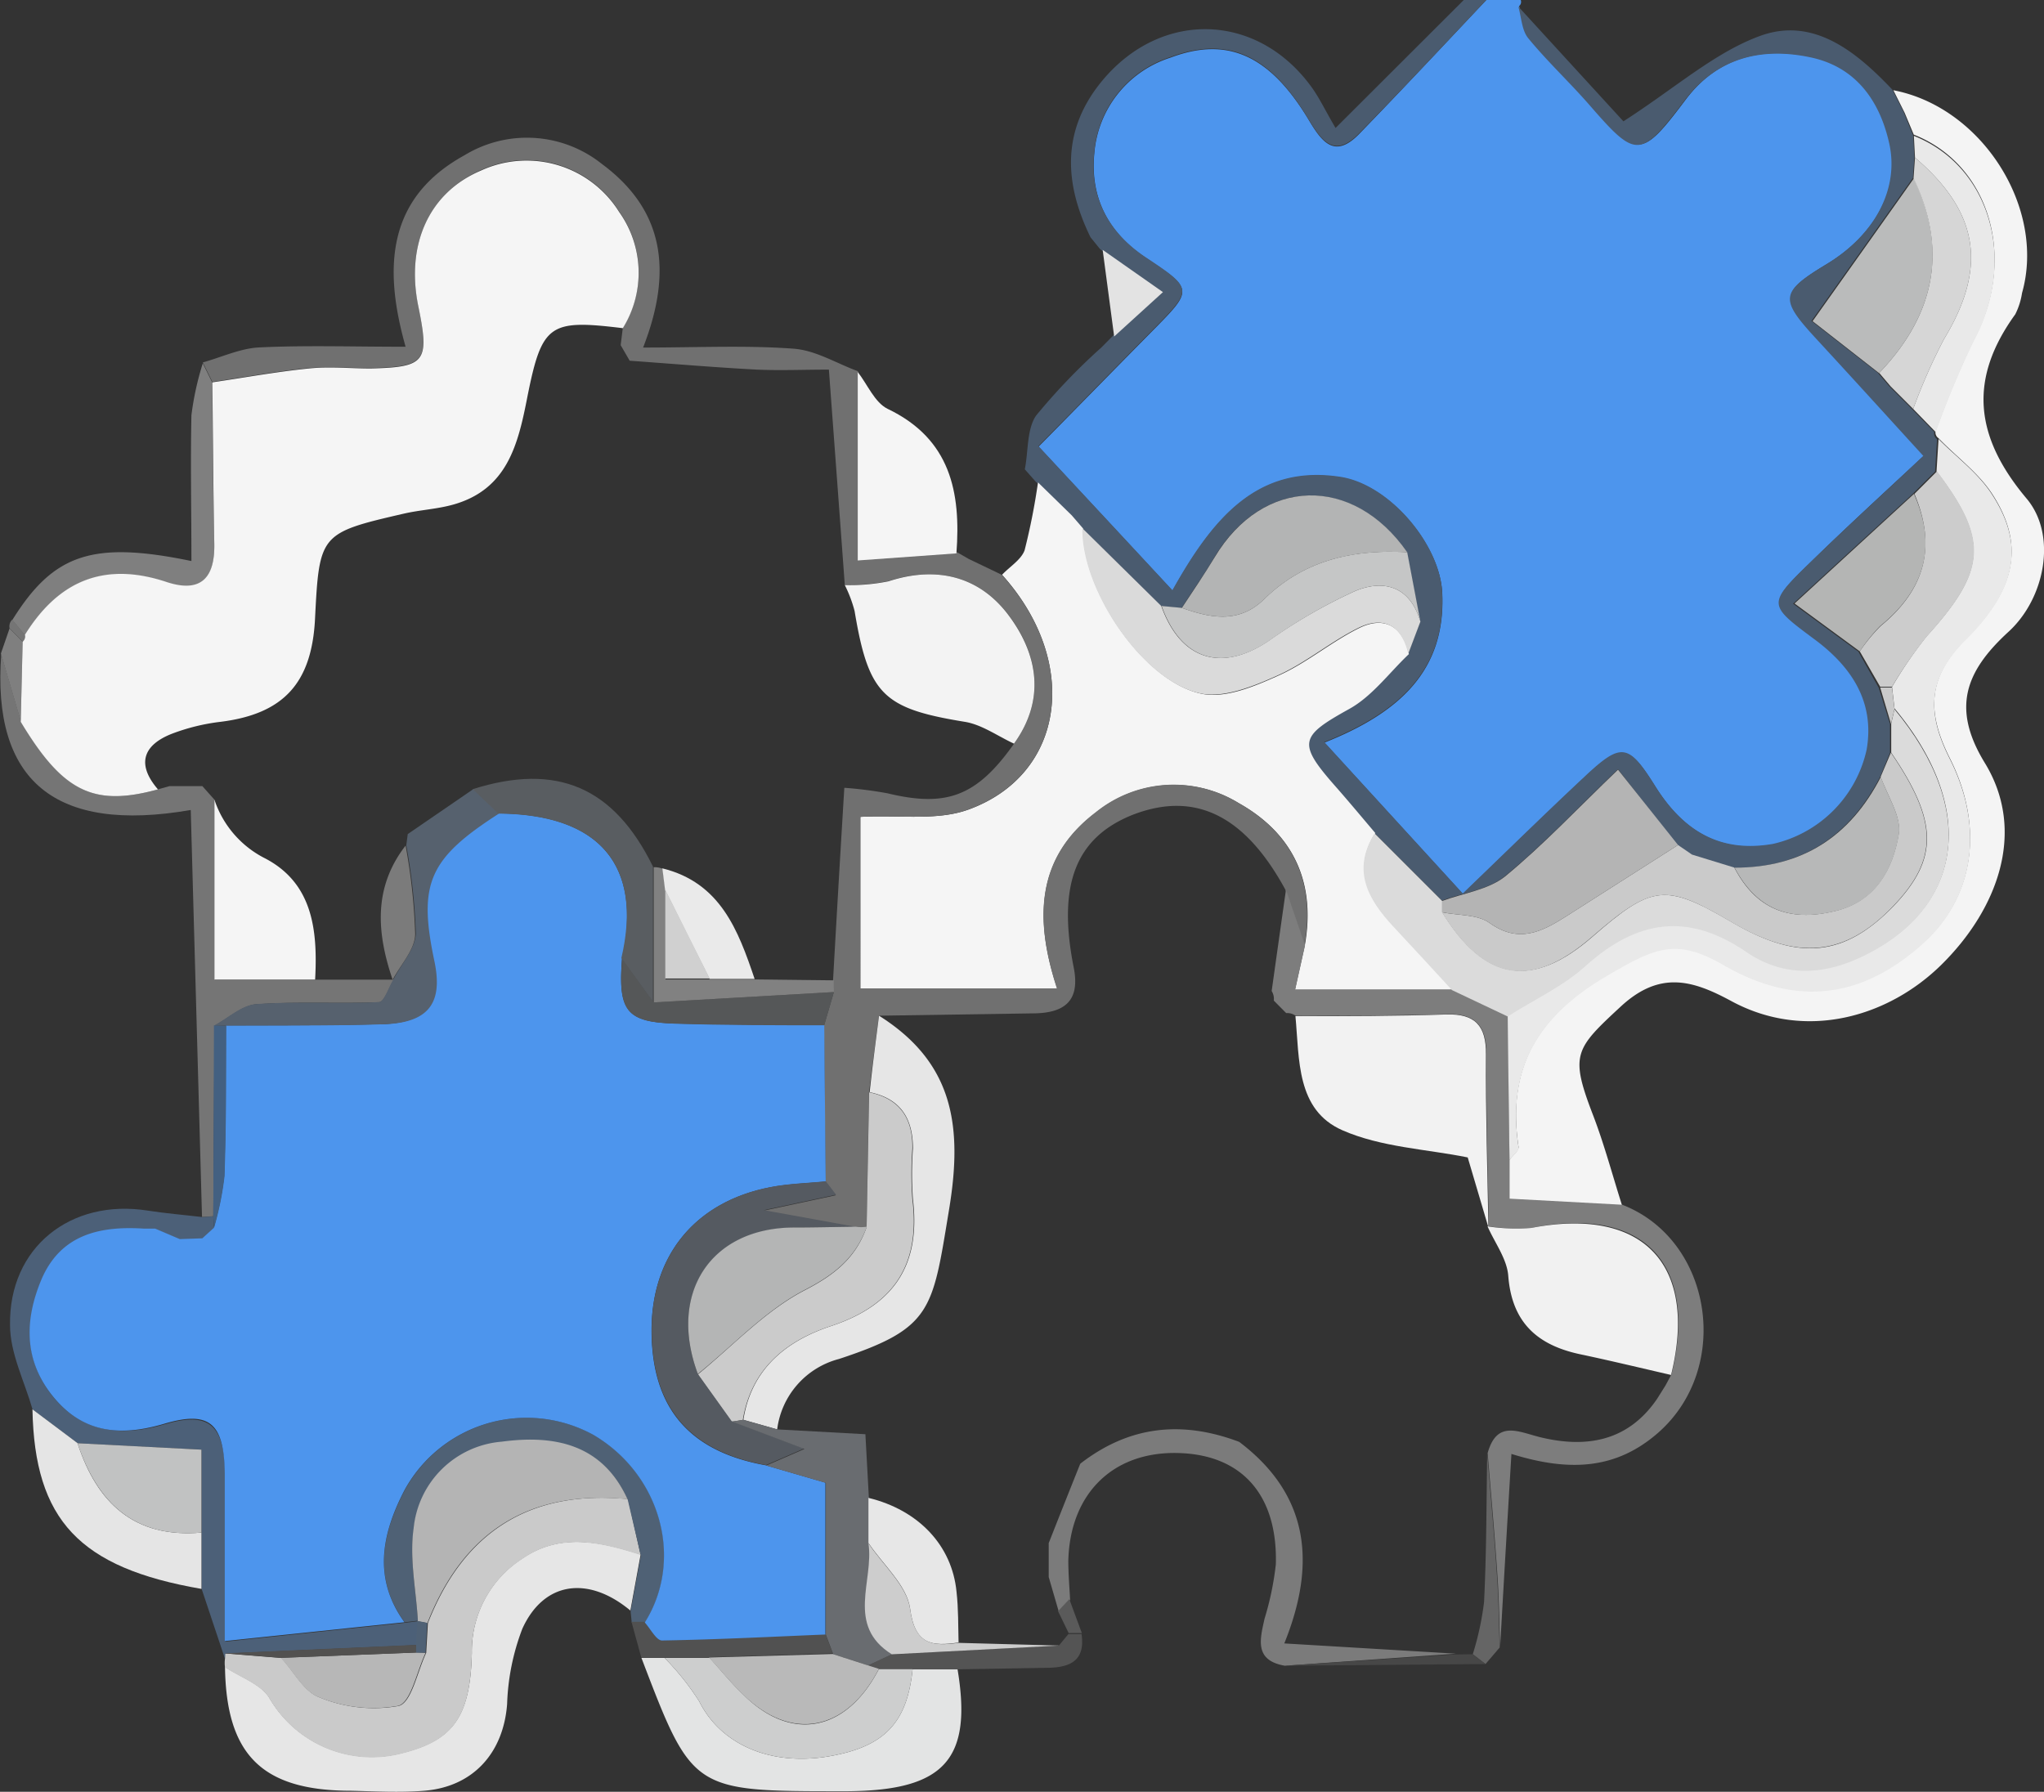 <svg id="Слой_1" data-name="Слой 1" xmlns="http://www.w3.org/2000/svg" viewBox="0 0 181.42 159.05"><rect x="0" y="0" width="181.42" height="159.05" fill="#333333" stroke="none"/><defs><style>.cls-1{fill:#4d95ed;}.cls-2{fill:#4a5b6f;}.cls-3{fill:#f5f5f5;}.cls-4{fill:#707070;}.cls-5{fill:#f4f4f4;}.cls-6{fill:#e6e6e6;}.cls-7{fill:#7d7d7d;}.cls-8{fill:#cacaca;}.cls-9{fill:#e3e4e4;}.cls-10{fill:#4c6078;}.cls-11{fill:#757575;}.cls-12{fill:#7b7b7b;}.cls-13{fill:#4f6175;}.cls-14{fill:#e5e5e5;}.cls-15{fill:#7f7f7f;}.cls-16{fill:#e3e3e3;}.cls-17{fill:#515151;}.cls-18{fill:#545454;}.cls-19{fill:#656565;}.cls-20{fill:#474747;}.cls-21{fill:#5a5a5a;}.cls-22{fill:#e9e9e9;}.cls-23{fill:#dbdbdb;}.cls-24{fill:#dadada;}.cls-25{fill:#b4b4b4;}.cls-26{fill:#b3b4b4;}.cls-27{fill:#babbbb;}.cls-28{fill:#c5c6c6;}.cls-29{fill:#b7b8b8;}.cls-30{fill:#b4b5b4;}.cls-31{fill:#ccc;}.cls-32{fill:#d6d6d6;}.cls-33{fill:#f3f3f3;}.cls-34{fill:#cbcbcb;}.cls-35{fill:#555a61;}.cls-36{fill:#b4b5b5;}.cls-37{fill:#555758;}.cls-38{fill:#818181;}.cls-39{fill:#f2f2f2;}.cls-40{fill:#f1f1f1;}.cls-41{fill:#b7b7b7;}.cls-42{fill:#525150;}.cls-43{fill:#cdcece;}.cls-44{fill:#c1c2c2;}.cls-45{fill:#436081;}.cls-46{fill:#56616e;}.cls-47{fill:#6d6d6d;}.cls-48{fill:#696c70;}.cls-49{fill:#b9b9b9;}.cls-50{fill:#cdcdcd;}.cls-51{fill:#595d61;}.cls-52{fill:#eaeaea;}.cls-53{fill:#d0d0d0;}.cls-54{fill:#e7e7e7;}</style></defs><title>adv-3</title><path class="cls-1" d="M-62.65,287a.48.48,0,0,1-.13.58c.28.95.3,2.1.88,2.81,1.68,2.05,3.64,3.87,5.39,5.88,4.21,4.84,4.56,4.88,8.53-.4,2.88-3.82,6.84-4.69,11.13-3.78,4,.84,6.13,3.82,7,7.67.88,4-1.3,8.11-5.6,10.71-4.1,2.48-4.16,3.05-.89,6.6,3.14,3.39,6.24,6.82,9.51,10.4-3.51,3.27-6.82,6.29-10,9.41-3.86,3.75-3.82,3.78.34,6.87,3.28,2.43,5.36,5.55,4.63,9.78A11,11,0,0,1-40.24,362c-4.39.77-7.79-.9-10.43-5.11-2.4-3.82-3-3.93-6.31-.84-3.5,3.27-6.92,6.63-10.79,10.35l-12.29-13.44c6.69-2.66,10.78-6.42,10.46-13.28-.2-4.26-4.65-9.57-9-10.26-7.47-1.17-11.43,3.8-14.94,10.06-4.19-4.52-8.07-8.68-11.89-12.79,3.62-3.67,6.87-7,10.14-10.31,3.57-3.61,3.59-3.65-.57-6.42-3.36-2.22-5-5.36-4.62-9.3a9.73,9.73,0,0,1,6.75-8.5c5-1.89,8.77-.29,12.24,5.46,1.19,2,2.31,3.56,4.5,1.33C-73.16,295-69.42,291-65.65,287Z" transform="translate(197.61 -287.04)"/><path class="cls-2" d="M-65.65,287C-69.42,291-73.16,295-77,298.9c-2.19,2.23-3.31.64-4.5-1.33-3.47-5.75-7.21-7.35-12.24-5.46a9.73,9.73,0,0,0-6.75,8.5c-.42,3.94,1.26,7.08,4.62,9.3,4.16,2.77,4.14,2.81.57,6.42-3.27,3.31-6.52,6.64-10.14,10.31,3.82,4.11,7.7,8.27,11.89,12.79,3.51-6.26,7.47-11.23,14.94-10.06,4.36.69,8.81,6,9,10.26.32,6.86-3.77,10.62-10.46,13.28l12.29,13.44c3.87-3.72,7.29-7.08,10.79-10.35,3.29-3.09,3.91-3,6.31.84,2.64,4.21,6,5.88,10.43,5.11a11,11,0,0,0,8.32-8.38c.73-4.23-1.35-7.35-4.63-9.78-4.16-3.09-4.2-3.12-.34-6.87,3.22-3.12,6.53-6.14,10-9.41-3.27-3.58-6.37-7-9.51-10.4-3.27-3.55-3.21-4.12.89-6.6,4.3-2.6,6.48-6.67,5.6-10.71-.85-3.85-3-6.83-7-7.67-4.29-.91-8.25,0-11.13,3.78-4,5.28-4.32,5.24-8.53.4-1.75-2-3.71-3.83-5.39-5.88-.58-.71-.6-1.86-.88-2.81l9.33,10.19c4.66-3,8.11-6.12,12.15-7.59,4.72-1.71,8.53,1.41,11.73,4.79l1,2,.84,2.07,0,0,.1,1.93-.13,1.83-9,12.69,5.9,4.61,0,0,1,1.18,2,2,2,2.06a.61.61,0,0,0,.25.64l-.18,2.88-2,2-10.6,9.73,5.79,4.25,1.81,3.21,1,3.2v2.58l-.89,2.15c-2.72,5.28-7,8.07-13,8.06l-3.75-1.15-1.24-.85h0L-54,355.32c-3.59,3.44-6.64,6.7-10.05,9.5-1.47,1.2-3.7,1.47-5.58,2.16l-6-6c-1.18-1.39-2.35-2.8-3.55-4.16-3.39-3.82-3.14-4.43,1.22-6.85,2.05-1.13,3.56-3.22,5.31-4.88l1.08-2.86-1.17-6.16c-4.81-6.9-12.81-6.69-17.08.43-.92,1.54-1.94,3-2.92,4.51l-1.83-.17-7-6.9,0,0-1-1.16-3-2.93,0,.07-1.08-1.22c.32-1.61.17-3.56,1-4.77a55.08,55.08,0,0,1,5.8-6.05l.9-.91.07-.07,4.33-3.94-5.35-3.75-.11-.11-.81-1c-2.38-4.86-2.56-9.58,1.07-13.93,5.28-6.32,13.85-6,18.62.7.66.93,1.16,2,2.06,3.53L-67.65,287Z" transform="translate(197.61 -287.04)"/><path class="cls-3" d="M-105.48,329.86l3,2.93,1,1.16,0,0c-.11,5.45,5.4,13.65,10.56,14.68,2.08.42,4.65-.66,6.76-1.61,2.52-1.12,4.7-3,7.19-4.23,2.22-1.09,3.85-.2,4.41,2.31-1.75,1.66-3.26,3.75-5.31,4.88-4.36,2.42-4.61,3-1.22,6.85,1.2,1.36,2.37,2.77,3.55,4.16-2.05,3.28-.6,5.85,1.66,8.27,1.75,1.87,3.48,3.76,5.21,5.64h-14l.87-3.92c1-5.58-1-9.92-5.85-12.64a11,11,0,0,0-12.69.83c-5.3,4-5.47,9.48-3.43,15.63h-17.47V359.55c3.47-.18,6.8.36,9.57-.64,8.64-3.12,9.94-13.14,3-20.85.68-.72,1.69-1.33,2-2.17A57.57,57.57,0,0,0-105.48,329.86Z" transform="translate(197.61 -287.04)"/><path class="cls-4" d="M-108.7,338.06c7,7.71,5.65,17.73-3,20.85-2.77,1-6.1.46-9.57.64v15.23h17.47c-2-6.15-1.87-11.6,3.43-15.63a11,11,0,0,1,12.69-.83c4.84,2.72,6.85,7.06,5.85,12.64-.56-1.65-1.13-3.29-1.69-4.94-3.58-6.59-8-8.78-13.51-6.67-5.07,2-6.75,6.17-5.28,13.57.57,2.87-.71,4-3.4,4.07l-13.89.21c-.29,2.26-.59,4.52-.88,6.79l-.21,12a3.29,3.29,0,0,1-1,0l-8.16-1.48,6.42-1.37-.91-1.19q-.06-6.94-.13-13.89l.86-2.95-.06-1.08q.48-8.52,1-17.06a35,35,0,0,1,3.84.49c5.26,1.27,7.93.25,11.22-4.4,2.84-3.94,2.11-8-.49-11.44s-6.38-4.36-10.65-3a17,17,0,0,1-3.88.33c-.45-6.18-.91-12.35-1.41-19.1-2.18,0-4.29.09-6.39,0-3.77-.2-7.53-.52-11.29-.79l-.8-1.38.19-1.55a9.3,9.3,0,0,0-.33-10.32,9.68,9.68,0,0,0-12.26-3.67c-4.57,2-6.68,6.55-5.57,12,1,5,.67,5.45-4.22,5.57-1.83,0-3.68-.15-5.49,0-2.87.29-5.71.81-8.56,1.23l-.85-1.73c1.67-.46,3.33-1.25,5-1.33,4.13-.2,8.27-.06,13-.06-2-7.06-1.63-13.23,5.23-17a10.65,10.65,0,0,1,12.2.78c5.4,4,6.36,9.35,3.65,16.29,4.87,0,9.12-.21,13.33.1,2,.14,3.83,1.31,5.74,2v16.73l8.76-.63,0-.05,1.08.62Z" transform="translate(197.61 -287.04)"/><path class="cls-5" d="M-28.56,297.05l-1-2c7.87,1.5,13.56,10.46,11.42,18a6.25,6.25,0,0,1-.6,1.89c-4.16,5.75-3.62,10.85,1,16.35,2.72,3.22,1.67,8.84-1.6,11.83-3.83,3.51-5.07,6.78-2.11,11.63,3.73,6.08,1.15,13-3.85,17.93-4.68,4.61-12,6.8-18.61,3.24-3.46-1.88-6.38-2.75-9.86.48-4.07,3.77-4.51,4.26-2.44,9.64,1,2.61,1.72,5.33,2.57,8l-10-.54V390c.28-.39.86-.83.81-1.17-1.06-7,1.7-11.66,7.87-15.26,4.28-2.5,6.11-3.38,10.37-.91,6.35,3.69,12.21,3,17.72-2,4.42-4,5.43-10.15,2.31-16.34-2-4-2.05-7.11,1.44-10.58,4.62-4.6,5.12-8.51,2.36-12.81-1.22-1.9-3.18-3.32-4.8-5a.61.61,0,0,1-.25-.64,84.6,84.6,0,0,1,3.38-8.09c3.86-7.13,1.49-15.52-5.32-18.21l0,0Z" transform="translate(197.61 -287.04)"/><path class="cls-6" d="M-141.66,430c-3.74-3.11-7.68-2.59-9.59,1.62a20.49,20.49,0,0,0-1.35,6.69c-.33,4.32-3,7.34-7.37,7.69-2.14.17-4.3.05-6.45,0-7.91,0-11.11-3.16-11.22-11,1.34.9,3.17,1.5,3.94,2.75a10.52,10.52,0,0,0,11.36,5c4.81-1.11,6.47-3.08,6.61-9a9.76,9.76,0,0,1,4.48-8.37c3.37-2.32,7-1.48,10.5-.35Z" transform="translate(197.61 -287.04)"/><path class="cls-7" d="M-63.63,390v3.44l10,.54c8,3.09,9.79,14.48,3.17,20.26-3.81,3.32-8,3.41-13,1.86-.35,5.85-.69,11.5-1,17.15-.08-2.11-.09-4.22-.24-6.32-.24-3.64-.57-7.27-.87-10.91.82-2.92,2.67-1.91,4.64-1.41,4.1,1,7.81.39,10.4-3.4l.74-1.18.54-1c2.42-9.83-2.5-15-12.41-13a16.93,16.93,0,0,1-3.88-.14l.08.09c-.09-5.12-.26-10.25-.22-15.37,0-2.56-1-3.61-3.51-3.54-4.47.13-8.93.11-13.4.15a1.27,1.27,0,0,0-.86-.25l-1.1-1.11a1.32,1.32,0,0,0-.19-.85q.63-4.5,1.27-9c.56,1.65,1.13,3.29,1.69,4.94l-.87,3.92h14l4.94,2.34Q-63.71,383.63-63.63,390Z" transform="translate(197.61 -287.04)"/><path class="cls-8" d="M-140.75,425.07c-3.54-1.13-7.13-2-10.5.35a9.76,9.76,0,0,0-4.48,8.37c-.14,5.92-1.8,7.89-6.61,9a10.52,10.52,0,0,1-11.36-5c-.77-1.25-2.6-1.85-3.94-2.75a2.84,2.84,0,0,1,0-.77v-.46l5,.4c1.13,1.21,2,3,3.42,3.51a12.65,12.65,0,0,0,7,.75c1.14-.29,1.65-3.06,2.44-4.71l.15-2.65c3.18-8.1,9.05-11.85,17.77-11Z" transform="translate(197.61 -287.04)"/><path class="cls-9" d="M-112.62,435.22c1.33,8-1.17,10.76-9.78,10.82h-.49c-13.27,0-13.27,0-17.79-11.84h2.05a23.29,23.29,0,0,1,3.08,3.86c1.89,3.8,6.28,5.78,11.53,4.88,4.9-.85,6.92-2.95,7.41-7.73Z" transform="translate(197.61 -287.04)"/><path class="cls-10" d="M-177.65,434.26l-2.07-6.2V415.72l-11-.57-4-3c-.72-2.5-2-5-2-7.49-.11-6.89,5.38-11.24,12.22-10.16,1.6.25,3.21.38,4.82.57l1-.06.06,1.09h0l-1,.91-2,.07-2.18-.93c-.33,0-.67,0-1,0-3.91-.25-7.39.49-9.1,4.51-1.51,3.57-1.55,7.22,1,10.36s6,3.61,9.9,2.45,5.31,0,5.37,4.42c.07,4.6,0,9.21,0,14.87l15.95-1.67,1.17-.14,0,0-.11,2.12-17,.75Z" transform="translate(197.61 -287.04)"/><path class="cls-11" d="M-178.68,395l-1,.06-1-36.12c-12.07,2.09-17.66-2.59-16.82-13.84l1.76,6c3.74,6.24,6.46,7.59,12.18,6l1-.28h2.91l1.13,1.27V374h15.87c-.43.68-.83,1.95-1.28,2-3.63.16-7.28-.08-10.89.18-1.29.09-2.5,1.24-3.75,1.91Z" transform="translate(197.61 -287.04)"/><path class="cls-12" d="M-83.57,434.9c-2.73-.47-2.21-2.34-1.8-4.18a26.2,26.2,0,0,0,1-4.82c.17-6.15-3-9.73-8.65-9.88-5.78-.16-9.61,3.57-9.77,9.55,0,1.16.1,2.32.16,3.48l-1,1.07-.9-3.1,0-3q1.39-3.53,2.8-7.05c4.33-3.36,9-3.87,14.11-1.94,6.23,4.71,6.86,10.83,4,17.89l15.23.91Z" transform="translate(197.61 -287.04)"/><path class="cls-3" d="M-112.72,336.16l-8.76.63V320.06c.87,1.12,1.51,2.71,2.65,3.27C-113.25,326-112.31,330.72-112.72,336.16Z" transform="translate(197.61 -287.04)"/><path class="cls-13" d="M-160.52,430.9l-1.17.14c-2.85-3.9-2-7.87,0-11.72a12.35,12.35,0,0,1,16.77-4.91c6,3.52,8.06,11.08,4.56,16.65l-1.18,0-.1-1,.91-4.93-1.16-4.95c-2.24-4.91-6.5-5.73-11.15-5.11a8.56,8.56,0,0,0-7.84,7.71C-161.28,425.38-160.68,428.17-160.52,430.9Z" transform="translate(197.61 -287.04)"/><path class="cls-14" d="M-179.73,423.08v5c-10.83-1.87-14.81-6.11-15-15.94l4,3C-189,420.47-185.67,423.6-179.73,423.08Z" transform="translate(197.61 -287.04)"/><path class="cls-15" d="M-179.61,319.29l.85,1.73c0,4.77.08,9.54.17,14.31.06,3-1.14,4.45-4.21,3.42-5.5-1.84-9.62-.16-12.6,4.68l-1.12-1.35c3.65-5.86,7.09-7.06,15.9-5.24,0-4.38-.09-8.67,0-12.94A25.93,25.93,0,0,1-179.61,319.29Z" transform="translate(197.61 -287.04)"/><path class="cls-16" d="M-99.74,309.22l5.35,3.75-4.33,3.94Z" transform="translate(197.61 -287.04)"/><path class="cls-17" d="M-141.56,431l1.18,0c.51.56,1,1.61,1.53,1.6,4.84-.08,9.67-.33,14.5-.53l.65,1.73-11,.34h-6Z" transform="translate(197.61 -287.04)"/><path class="cls-18" d="M-112.62,435.22h-7l-1-.32,2.15-1,14.86-.81.83-1,1.17,0c.37,2.58-1.29,3-3.25,3Z" transform="translate(197.61 -287.04)"/><path class="cls-19" d="M-65.61,416.05c.3,3.64.63,7.27.87,10.91.15,2.1.16,4.21.24,6.32l-1.26,1.47-1.13-.87a26.17,26.17,0,0,0,1-4.62C-65.67,424.86-65.68,420.45-65.61,416.05Z" transform="translate(197.61 -287.04)"/><path class="cls-20" d="M-66.89,433.88l1.13.87-17.81.15,15.1-1Z" transform="translate(197.61 -287.04)"/><path class="cls-15" d="M-195.77,351.05l-1.76-6,.77-2.23,1.16,1.19Z" transform="translate(197.61 -287.04)"/><path class="cls-21" d="M-101.59,432l-1.17,0-.94-1.94,1-1.07Z" transform="translate(197.61 -287.04)"/><path class="cls-11" d="M-195.6,344l-1.16-1.19a.84.84,0,0,1,.24-.77l1.12,1.35A.61.61,0,0,1-195.6,344Z" transform="translate(197.61 -287.04)"/><path class="cls-16" d="M-100.66,308.09l.81,1Z" transform="translate(197.61 -287.04)"/><path class="cls-3" d="M-111.68,336.73l-1.08-.62Z" transform="translate(197.61 -287.04)"/><path class="cls-3" d="M-106.53,328.71l1.08,1.22Z" transform="translate(197.61 -287.04)"/><path class="cls-16" d="M-98.79,317l-.9.91Z" transform="translate(197.61 -287.04)"/><path class="cls-22" d="M-63.63,390q-.09-6.4-.16-12.81c2.32-1.47,4.9-2.67,6.92-4.49,4.56-4.09,9.07-4.79,14.27-1.23,3.07,2.11,6.5,2.13,9.94.56,9.34-4.25,10.65-13.18,3.2-22.11l-.22-1.91a38.86,38.86,0,0,1,3.06-4.48c5.3-5.85,5.51-8.55.89-14.64l.18-2.88c1.62,1.64,3.58,3.06,4.8,5,2.76,4.3,2.26,8.21-2.36,12.81-3.49,3.47-3.46,6.57-1.44,10.58,3.12,6.19,2.11,12.33-2.31,16.34-5.51,5-11.37,5.65-17.72,2-4.26-2.47-6.09-1.59-10.37.91-6.17,3.6-8.93,8.25-7.87,15.26C-62.77,389.2-63.35,389.64-63.63,390Z" transform="translate(197.61 -287.04)"/><path class="cls-23" d="M-29.46,350c7.45,8.93,6.14,17.86-3.2,22.11-3.44,1.57-6.87,1.55-9.94-.56-5.2-3.56-9.71-2.86-14.27,1.23-2,1.82-4.6,3-6.92,4.49l-4.94-2.34c-1.73-1.88-3.46-3.77-5.21-5.64-2.26-2.42-3.71-5-1.66-8.27l6,6,0,1c3.77,6.12,8,6.81,13.31,2.19s6.44-4.81,12.42-1.3,10,3,14.3-1.41c4.05-4.23,4-7.52-.18-13.65v-2.58Z" transform="translate(197.61 -287.04)"/><path class="cls-8" d="M-29.78,353.85c4.19,6.13,4.23,9.42.18,13.65-4.26,4.43-8.45,4.85-14.3,1.41s-7-3.4-12.42,1.3-9.54,3.93-13.31-2.19c1.43.29,3.14.17,4.22.94,2.59,1.86,4.65.79,6.81-.58l9.93-6.33h0l1.24.85,3.75,1.15c1.9,3.63,4.78,4.87,8.94,3.86,3.58-.86,5.13-3.7,5.65-6.82.26-1.57-1-3.39-1.6-5.1Z" transform="translate(197.61 -287.04)"/><path class="cls-24" d="M-72.62,345.08c-.56-2.51-2.19-3.4-4.41-2.31-2.49,1.23-4.67,3.11-7.19,4.23-2.11.95-4.68,2-6.76,1.61-5.16-1-10.67-9.23-10.56-14.68l7,6.9c1.71,4.79,5.33,5.91,9.51,3.11a46.82,46.82,0,0,1,7.66-4.42c2.58-1.09,4.92-.44,5.83,2.7Z" transform="translate(197.61 -287.04)"/><path class="cls-25" d="M-48.67,362.05l-9.93,6.33c-2.16,1.37-4.22,2.44-6.81.58-1.08-.77-2.79-.65-4.22-.94l0-1c1.88-.69,4.11-1,5.58-2.16,3.41-2.8,6.46-6.06,10.05-9.5Z" transform="translate(197.61 -287.04)"/><path class="cls-26" d="M-92.71,341c1-1.5,2-3,2.92-4.51,4.27-7.12,12.27-7.33,17.08-.43-4.77-.27-9.14.68-12.69,4.16C-87.62,342.4-90.14,341.92-92.71,341Z" transform="translate(197.61 -287.04)"/><path class="cls-27" d="M-30.83,320.16l-5.9-4.61,9-12.69C-24.67,309.35-25.95,315.07-30.83,320.16Z" transform="translate(197.61 -287.04)"/><path class="cls-28" d="M-92.71,341c2.57.92,5.09,1.4,7.31-.78,3.55-3.48,7.92-4.43,12.69-4.16l1.17,6.16c-.91-3.14-3.25-3.79-5.83-2.7A46.82,46.82,0,0,0-85,343.94c-4.18,2.8-7.8,1.68-9.51-3.11Z" transform="translate(197.61 -287.04)"/><path class="cls-29" d="M-30.67,356c.58,1.71,1.86,3.53,1.6,5.1-.52,3.12-2.07,6-5.65,6.82-4.16,1-7-.23-8.94-3.86C-37.65,364.07-33.39,361.28-30.67,356Z" transform="translate(197.61 -287.04)"/><path class="cls-30" d="M-32.54,344.86l-5.79-4.25,10.6-9.73c2.08,4.69.94,8.53-3,11.73A15.08,15.08,0,0,0-32.54,344.86Z" transform="translate(197.61 -287.04)"/><path class="cls-31" d="M-32.54,344.86a15.08,15.08,0,0,1,1.85-2.25c3.9-3.2,5-7,3-11.73l2-2c4.62,6.09,4.41,8.79-.89,14.64A38.86,38.86,0,0,0-29.68,348l-1.05,0Z" transform="translate(197.61 -287.04)"/><path class="cls-32" d="M-30.83,320.16c4.88-5.09,6.16-10.81,3.06-17.3l.13-1.83c5.7,4.86,6.42,9.76,2.58,16.1a50.83,50.83,0,0,0-2.74,6.21l-2-2-1-1.18Z" transform="translate(197.61 -287.04)"/><path class="cls-22" d="M-27.8,323.34a50.83,50.83,0,0,1,2.74-6.21c3.84-6.34,3.12-11.24-2.58-16.1l-.1-1.93c6.81,2.69,9.18,11.08,5.32,18.21a84.6,84.6,0,0,0-3.38,8.09Z" transform="translate(197.61 -287.04)"/><path class="cls-8" d="M-30.73,348.07l1.05,0,.22,1.91-.31,1.32Z" transform="translate(197.61 -287.04)"/><path class="cls-22" d="M-28.56,297.05l.84,2.07Z" transform="translate(197.61 -287.04)"/><path class="cls-24" d="M-101.52,334l-1-1.16Z" transform="translate(197.61 -287.04)"/><path class="cls-27" d="M-30.78,320.14l1,1.18Z" transform="translate(197.61 -287.04)"/><path class="cls-25" d="M-47.41,362.91l-1.24-.85Z" transform="translate(197.61 -287.04)"/><path class="cls-1" d="M-124.35,432.13c-4.83.2-9.66.45-14.5.53-.5,0-1-1-1.53-1.6,3.5-5.57,1.43-13.13-4.56-16.65a12.35,12.35,0,0,0-16.77,4.91c-2,3.85-2.83,7.82,0,11.72l-15.95,1.67c0-5.66,0-10.27,0-14.87-.06-4.45-1.33-5.62-5.37-4.42s-7.31.76-9.9-2.45-2.5-6.79-1-10.36c1.71-4,5.19-4.76,9.1-4.51.33,0,.67,0,1,0l2.18.93,2-.07,1-.91h0a27.84,27.84,0,0,0,.94-4.62c.16-4.46.11-8.92.15-13.37,4.62,0,9.25,0,13.87-.11,4-.12,5.34-1.86,4.54-5.63-1.45-6.88-.48-9.09,5.75-13.08,9,.06,12.84,4.6,11,12.88-.36,4.66.4,5.66,4.74,5.77s8.81.1,13.21.14q.06,6.94.13,13.89c-1.64.16-3.3.2-4.91.51-6.71,1.29-10.62,6.11-10.55,12.88s3.39,10.59,10.14,11.8l5.29,1.54Z" transform="translate(197.61 -287.04)"/><path class="cls-3" d="M-195.6,344a.61.61,0,0,0,.2-.61c3-4.84,7.1-6.52,12.6-4.68,3.07,1,4.27-.42,4.21-3.42-.09-4.77-.12-9.54-.17-14.31,2.85-.42,5.69-.94,8.56-1.23,1.81-.19,3.66,0,5.49,0,4.89-.12,5.24-.59,4.22-5.57-1.11-5.49,1-10.07,5.57-12a9.68,9.68,0,0,1,12.26,3.67,9.3,9.3,0,0,1,.33,10.32c-6.51-.79-7.18-.4-8.48,6.14-.82,4.2-1.78,8.17-6.57,9.52-1.42.4-2.93.47-4.37.8-7.46,1.72-7.52,1.8-7.9,9.35-.29,5.72-2.82,8.43-8.36,9.13a18.1,18.1,0,0,0-4.31,1.05c-2.58,1-3.21,2.7-1.27,4.95-5.72,1.57-8.44.22-12.18-6Z" transform="translate(197.61 -287.04)"/><path class="cls-33" d="M-107.61,353.05c-1.46-.67-2.86-1.7-4.39-1.94-7.22-1.18-8.52-2.41-9.76-9.84a11.67,11.67,0,0,0-.87-2.3,17,17,0,0,0,3.88-.33c4.27-1.39,8.06-.45,10.65,3S-104.77,349.11-107.61,353.05Z" transform="translate(197.61 -287.04)"/><path class="cls-6" d="M-119.59,377.2c6.58,4.15,7.46,9.74,6.21,17.25-1.47,8.91-1.48,10.49-9.76,13.22a7.42,7.42,0,0,0-5.49,6.25l-3-.85c.71-4.52,3.81-7,7.75-8.31,5.62-1.85,8-5.42,7.3-11.27a30.71,30.71,0,0,1,0-4.5c0-2.7-1.12-4.44-3.84-5C-120.18,381.72-119.88,379.46-119.59,377.2Z" transform="translate(197.61 -287.04)"/><path class="cls-34" d="M-120.47,384c2.72.56,3.89,2.3,3.84,5a30.71,30.71,0,0,0,0,4.5c.73,5.85-1.68,9.42-7.3,11.27-3.94,1.31-7,3.79-7.75,8.31l-1,.16c-1-1.39-2-2.79-3-4.19,3.12-2.55,6-5.66,9.46-7.46,2.7-1.39,4.56-2.88,5.53-5.62Z" transform="translate(197.61 -287.04)"/><path class="cls-35" d="M-135.67,409l3,4.19,6.43,2.43-3.39,1.47c-6.75-1.21-10.06-5.07-10.14-11.8s3.84-11.59,10.55-12.88c1.61-.31,3.27-.35,4.91-.51l.91,1.19-6.42,1.37,8.16,1.48c-1.81,0-3.61.06-5.42.07C-134.52,396.07-138.35,401.86-135.67,409Z" transform="translate(197.61 -287.04)"/><path class="cls-36" d="M-135.67,409c-2.68-7.18,1.15-13,8.58-13,1.81,0,3.61-.05,5.42-.07a3.29,3.29,0,0,0,1,0c-1,2.74-2.83,4.23-5.53,5.62C-129.71,403.38-132.55,406.49-135.67,409Z" transform="translate(197.61 -287.04)"/><path class="cls-37" d="M-124.45,378.05c-4.4,0-8.81,0-13.21-.14s-5.1-1.11-4.74-5.77l2.81,3.88,16-.92Z" transform="translate(197.61 -287.04)"/><path class="cls-38" d="M-123.59,375.1l-16,.92,0-12a2,2,0,0,1,.81.14l.24,1.92v7.9h7.93l7,.08Z" transform="translate(197.61 -287.04)"/><path class="cls-3" d="M-141.72,319.06l-.8-1.38Z" transform="translate(197.61 -287.04)"/><path class="cls-39" d="M-65.5,396c-.62-2.09-1.24-4.18-1.84-6.22-3.66-.74-7.68-.9-11.12-2.41-4.11-1.8-3.81-6.3-4.17-10.13,4.47,0,8.93,0,13.4-.15,2.55-.07,3.53,1,3.51,3.54C-65.76,385.74-65.59,390.87-65.5,396Z" transform="translate(197.61 -287.04)"/><path class="cls-40" d="M-49.29,409.09c-2.69-.62-5.38-1.27-8.08-1.84-3.79-.81-6.05-2.82-6.37-6.95-.11-1.51-1.2-2.94-1.84-4.4a16.93,16.93,0,0,0,3.88.14C-51.79,394.13-46.87,399.26-49.29,409.09Z" transform="translate(197.61 -287.04)"/><path class="cls-40" d="M-50.57,411.24l.74-1.18Z" transform="translate(197.61 -287.04)"/><path class="cls-5" d="M-83.49,377l-1.1-1.11Z" transform="translate(197.61 -287.04)"/><path class="cls-25" d="M-160.52,430.9c-.16-2.73-.76-5.52-.38-8.18a8.56,8.56,0,0,1,7.84-7.71c4.65-.62,8.91.2,11.15,5.11-8.72-.87-14.59,2.88-17.77,11-.29-.07-.59-.12-.88-.17Z" transform="translate(197.61 -287.04)"/><path class="cls-41" d="M-159.83,433.75c-.79,1.65-1.3,4.42-2.44,4.71a12.65,12.65,0,0,1-7-.75c-1.38-.49-2.29-2.3-3.42-3.51l12-.47.43,0Z" transform="translate(197.61 -287.04)"/><path class="cls-42" d="M-160.68,433.73l-12,.47-5-.4,17-.75C-160.67,433.28-160.68,433.5-160.68,433.73Z" transform="translate(197.61 -287.04)"/><path class="cls-13" d="M-160.68,433.73c0-.23,0-.45,0-.68l.11-2.12c.29.05.59.1.88.17l-.15,2.65-.42,0Z" transform="translate(197.61 -287.04)"/><path class="cls-43" d="M-119.61,435.21h3c-.49,4.78-2.51,6.88-7.41,7.73-5.25.9-9.64-1.08-11.53-4.88a23.29,23.29,0,0,0-3.08-3.86h4c1,1.09,1.91,2.24,3,3.27C-127.39,441.71-122.5,440.78-119.61,435.21Z" transform="translate(197.61 -287.04)"/><path class="cls-44" d="M-179.73,423.08c-5.94.52-9.23-2.61-11-7.93l11,.57Z" transform="translate(197.61 -287.04)"/><path class="cls-45" d="M-177.53,378.08c0,4.45,0,8.91-.15,13.37a27.84,27.84,0,0,1-.94,4.62l-.06-1.09.06-16.93Z" transform="translate(197.61 -287.04)"/><path class="cls-45" d="M-181.64,397l-2.18-.93Z" transform="translate(197.61 -287.04)"/><path class="cls-45" d="M-178.61,396.06l-1,.91Z" transform="translate(197.61 -287.04)"/><path class="cls-3" d="M-178.57,358.05a9,9,0,0,0,4.5,5.19c4.26,2.23,4.66,6.45,4.43,10.75h-8.93Z" transform="translate(197.61 -287.04)"/><path class="cls-46" d="M-177.53,378.08l-1.09,0c1.25-.67,2.46-1.82,3.75-1.91,3.61-.26,7.26,0,10.89-.18.45,0,.85-1.29,1.28-2l0,0c.69-1.36,1.93-2.7,2-4.07a52.2,52.2,0,0,0-.85-7.84l.13-1,5.83-4,2.28,2.17c-6.23,4-7.2,6.2-5.75,13.08.8,3.77-.51,5.51-4.54,5.63C-168.28,378.11-172.91,378.05-177.53,378.08Z" transform="translate(197.61 -287.04)"/><path class="cls-3" d="M-182.61,356.79h0Z" transform="translate(197.61 -287.04)"/><path class="cls-47" d="M-104.6,427l0-3Z" transform="translate(197.61 -287.04)"/><path class="cls-48" d="M-120.8,414.35l.31,5.66c0,1.34,0,2.68,0,4,.51,3.32-2,7.29,2.08,9.86l-2.15,1-3.1-1-.65-1.73V418.67l-5.29-1.54,3.39-1.47-6.43-2.43,1-.16,3,.85Z" transform="translate(197.61 -287.04)"/><path class="cls-49" d="M-123.7,433.86l3.1,1,1,.32c-2.89,5.57-7.78,6.5-12.08,2.26-1.05-1-2-2.18-3-3.27Z" transform="translate(197.61 -287.04)"/><path class="cls-50" d="M-118.45,433.89c-4.12-2.57-1.57-6.54-2.08-9.86,1.29,1.94,3.42,3.76,3.7,5.84.42,3.2,2,3.31,4.3,3l8.94.24Z" transform="translate(197.61 -287.04)"/><path class="cls-51" d="M-153.37,359.26l-2.28-2.17c7.47-2.36,12.53-.19,16,6.88q0,6,0,12l-2.81-3.88C-140.53,363.86-144.4,359.32-153.37,359.26Z" transform="translate(197.61 -287.04)"/><path class="cls-52" d="M-130.63,373.94h-4q-2-3.94-3.95-7.9l-.24-1.92C-133.67,365.39-132.09,369.61-130.63,373.94Z" transform="translate(197.61 -287.04)"/><path class="cls-12" d="M-161.61,362.1a52.2,52.2,0,0,1,.85,7.84c0,1.37-1.28,2.71-2,4.07C-164.17,369.87-164.5,365.83-161.61,362.1Z" transform="translate(197.61 -287.04)"/><path class="cls-53" d="M-138.56,366q2,4,3.95,7.9h-3.95Z" transform="translate(197.61 -287.04)"/><path class="cls-54" d="M-112.53,432.84c-2.34.34-3.88.23-4.3-3-.28-2.08-2.41-3.9-3.7-5.84,0-1.34,0-2.68,0-4,4.45,1.08,7.43,4.23,7.82,8.35C-112.54,429.85-112.57,431.35-112.53,432.84Z" transform="translate(197.61 -287.04)"/></svg>